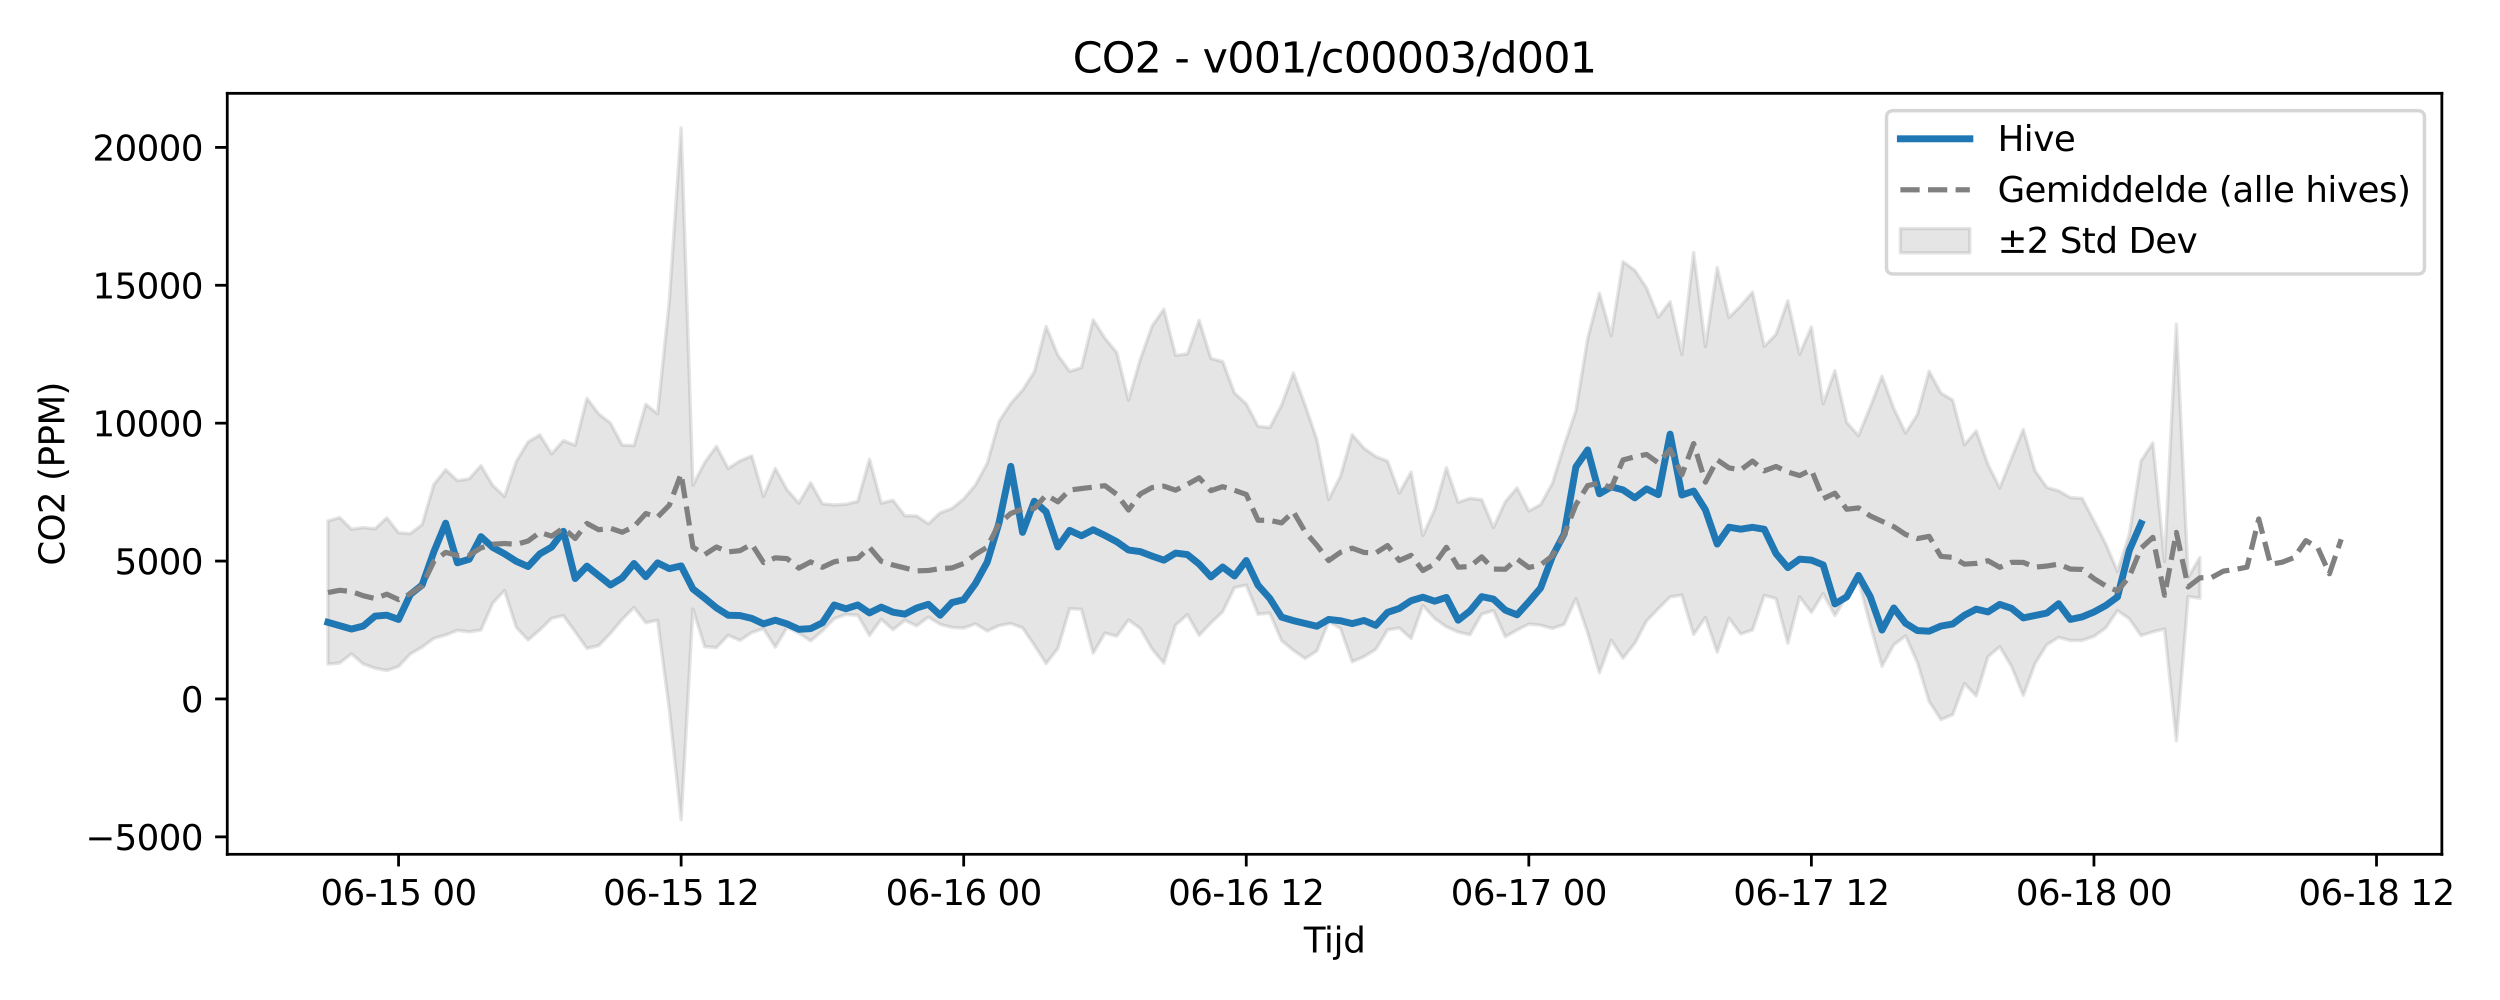 <?xml version="1.0" encoding="utf-8" standalone="no"?>
<!DOCTYPE svg PUBLIC "-//W3C//DTD SVG 1.1//EN"
  "http://www.w3.org/Graphics/SVG/1.1/DTD/svg11.dtd">
<svg xmlns:xlink="http://www.w3.org/1999/xlink" width="720pt" height="288pt" viewBox="0 0 720 288" xmlns="http://www.w3.org/2000/svg" version="1.1">
 <defs>
  <style type="text/css">*{stroke-linejoin: round; stroke-linecap: butt}</style>
 </defs>
 <g id="figure_1">
  <g id="patch_1">
   <path d="M 0 288 
L 720 288 
L 720 0 
L 0 0 
z
" style="fill: #ffffff"/>
  </g>
  <g id="axes_1">
   <g id="patch_2">
    <path d="M 65.45 246.04 
L 703.254 246.04 
L 703.254 26.88 
L 65.45 26.88 
z
" style="fill: #ffffff"/>
   </g>
   <g id="FillBetweenPolyCollection_1">
    <defs>
     <path id="me88cb8988f" d="M 94.441 -137.946 
L 94.441 -96.729 
L 97.832 -97.052 
L 101.223 -99.702 
L 104.613 -96.78 
L 108.004 -95.551 
L 111.395 -94.89 
L 114.786 -96.06 
L 118.176 -99.667 
L 121.567 -101.636 
L 124.958 -104.149 
L 128.349 -105.129 
L 131.74 -106.464 
L 135.13 -106.031 
L 138.521 -106.551 
L 141.912 -114.322 
L 145.303 -117.931 
L 148.693 -107.316 
L 152.084 -103.682 
L 155.475 -106.59 
L 158.866 -109.899 
L 162.257 -110.711 
L 165.647 -106.063 
L 169.038 -101.258 
L 172.429 -102.054 
L 175.82 -105.59 
L 179.21 -109.633 
L 182.601 -113.046 
L 185.992 -108.654 
L 189.383 -109.371 
L 192.773 -83.58 
L 196.164 -51.922 
L 199.555 -112.604 
L 202.946 -101.773 
L 206.337 -101.484 
L 209.727 -105.042 
L 213.118 -103.551 
L 216.509 -105.84 
L 219.9 -106.954 
L 223.29 -101.615 
L 226.681 -107.307 
L 230.072 -105.653 
L 233.463 -103.421 
L 236.853 -106.327 
L 240.244 -109.816 
L 243.635 -111.025 
L 247.026 -110.796 
L 250.417 -105.009 
L 253.807 -109.615 
L 257.198 -106.638 
L 260.589 -109.355 
L 263.98 -107.757 
L 267.37 -110.27 
L 270.761 -108.201 
L 274.152 -107.299 
L 277.543 -107.111 
L 280.934 -108.323 
L 284.324 -106.271 
L 287.715 -107.834 
L 291.106 -108.431 
L 294.497 -107.189 
L 297.887 -102.196 
L 301.278 -96.897 
L 304.669 -101.253 
L 308.06 -112.696 
L 311.45 -112.519 
L 314.841 -99.861 
L 318.232 -105.693 
L 321.623 -104.758 
L 325.014 -109.466 
L 328.404 -106.975 
L 331.795 -101.075 
L 335.186 -97.002 
L 338.577 -108.002 
L 341.967 -110.962 
L 345.358 -105.039 
L 348.749 -108.609 
L 352.14 -111.819 
L 355.531 -118.778 
L 358.921 -119.501 
L 362.312 -111.116 
L 365.703 -111.425 
L 369.094 -103.491 
L 372.484 -100.711 
L 375.875 -98.356 
L 379.266 -100.538 
L 382.657 -108.984 
L 386.047 -107.026 
L 389.438 -97.409 
L 392.829 -98.893 
L 396.22 -100.966 
L 399.611 -106.58 
L 403.001 -107.15 
L 406.392 -104.107 
L 409.783 -113.606 
L 413.174 -109.884 
L 416.564 -107.488 
L 419.955 -105.976 
L 423.346 -105.194 
L 426.737 -111.151 
L 430.127 -112.146 
L 433.518 -104.604 
L 436.909 -106.54 
L 440.3 -108.271 
L 443.691 -107.964 
L 447.081 -106.998 
L 450.472 -108.181 
L 453.863 -115.594 
L 457.254 -105.748 
L 460.644 -94.215 
L 464.035 -103.611 
L 467.426 -98.43 
L 470.817 -102.735 
L 474.208 -109.166 
L 477.598 -112.701 
L 480.989 -116.091 
L 484.38 -116.6 
L 487.771 -105.274 
L 491.161 -110.151 
L 494.552 -100.209 
L 497.943 -109.945 
L 501.334 -105.41 
L 504.724 -106.566 
L 508.115 -116.543 
L 511.506 -115.591 
L 514.897 -102.75 
L 518.288 -116.097 
L 521.678 -111.635 
L 525.069 -117.035 
L 528.46 -110.698 
L 531.851 -116.31 
L 535.241 -120.926 
L 538.632 -108.047 
L 542.023 -96.128 
L 545.414 -102.298 
L 548.804 -104.86 
L 552.195 -97.214 
L 555.586 -85.988 
L 558.977 -80.753 
L 562.368 -82.165 
L 565.758 -91.142 
L 569.149 -87.588 
L 572.54 -98.827 
L 575.931 -101.746 
L 579.321 -96.061 
L 582.712 -87.705 
L 586.103 -96.913 
L 589.494 -102.325 
L 592.885 -104.435 
L 596.275 -103.531 
L 599.666 -103.564 
L 603.057 -104.728 
L 606.448 -107.166 
L 609.838 -112.153 
L 613.229 -109.81 
L 616.62 -104.948 
L 620.011 -106.041 
L 623.401 -106.853 
L 626.792 -74.662 
L 630.183 -116.203 
L 633.574 -115.72 
L 633.574 -127.443 
L 633.574 -127.443 
L 630.183 -121.722 
L 626.792 -194.656 
L 623.401 -126.285 
L 620.011 -160.433 
L 616.62 -155.269 
L 613.229 -134.002 
L 609.838 -123.444 
L 606.448 -131.359 
L 603.057 -138.01 
L 599.666 -144.463 
L 596.275 -144.685 
L 592.885 -146.634 
L 589.494 -147.632 
L 586.103 -152.412 
L 582.712 -164.331 
L 579.321 -156.05 
L 575.931 -147.464 
L 572.54 -154.209 
L 569.149 -163.898 
L 565.758 -159.916 
L 562.368 -172.79 
L 558.977 -174.785 
L 555.586 -181.071 
L 552.195 -168.58 
L 548.804 -163.292 
L 545.414 -170.343 
L 542.023 -179.655 
L 538.632 -170.774 
L 535.241 -162.52 
L 531.851 -166.365 
L 528.46 -181.236 
L 525.069 -171.739 
L 521.678 -193.778 
L 518.288 -185.99 
L 514.897 -201.357 
L 511.506 -191.724 
L 508.115 -188.265 
L 504.724 -203.861 
L 501.334 -199.935 
L 497.943 -196.555 
L 494.552 -210.935 
L 491.161 -188.146 
L 487.771 -215.228 
L 484.38 -185.948 
L 480.989 -201.094 
L 477.598 -196.664 
L 474.208 -205.072 
L 470.817 -210.168 
L 467.426 -212.626 
L 464.035 -191.352 
L 460.644 -203.545 
L 457.254 -190.545 
L 453.863 -169.712 
L 450.472 -159.716 
L 447.081 -148.796 
L 443.691 -142.647 
L 440.3 -140.849 
L 436.909 -147.487 
L 433.518 -143.492 
L 430.127 -136.087 
L 426.737 -144.093 
L 423.346 -144.479 
L 419.955 -143.342 
L 416.564 -153.26 
L 413.174 -141.267 
L 409.783 -133.773 
L 406.392 -152.015 
L 403.001 -146.021 
L 399.611 -155.19 
L 396.22 -156.514 
L 392.829 -158.899 
L 389.438 -162.836 
L 386.047 -150.833 
L 382.657 -144.131 
L 379.266 -161.365 
L 375.875 -171.324 
L 372.484 -180.578 
L 369.094 -171.322 
L 365.703 -164.854 
L 362.312 -165.238 
L 358.921 -171.685 
L 355.531 -174.815 
L 352.14 -183.863 
L 348.749 -184.768 
L 345.358 -195.735 
L 341.967 -186.06 
L 338.577 -185.655 
L 335.186 -198.959 
L 331.795 -194.086 
L 328.404 -184.501 
L 325.014 -172.765 
L 321.623 -186.476 
L 318.232 -190.555 
L 314.841 -195.904 
L 311.45 -182.135 
L 308.06 -181.066 
L 304.669 -185.698 
L 301.278 -193.991 
L 297.887 -180.906 
L 294.497 -175.632 
L 291.106 -171.829 
L 287.715 -166.573 
L 284.324 -154.562 
L 280.934 -148.34 
L 277.543 -144.297 
L 274.152 -141.555 
L 270.761 -140.299 
L 267.37 -137.127 
L 263.98 -139.417 
L 260.589 -139.465 
L 257.198 -143.922 
L 253.807 -143.095 
L 250.417 -155.714 
L 247.026 -143.597 
L 243.635 -142.789 
L 240.244 -142.579 
L 236.853 -142.916 
L 233.463 -148.944 
L 230.072 -143.097 
L 226.681 -146.927 
L 223.29 -153.07 
L 219.9 -145.032 
L 216.509 -156.709 
L 213.118 -155.269 
L 209.727 -153.07 
L 206.337 -159.448 
L 202.946 -154.785 
L 199.555 -148.272 
L 196.164 -251.158 
L 192.773 -201.471 
L 189.383 -168.814 
L 185.992 -171.554 
L 182.601 -159.676 
L 179.21 -159.793 
L 175.82 -166.129 
L 172.429 -168.806 
L 169.038 -173.262 
L 165.647 -159.774 
L 162.257 -161.117 
L 158.866 -157.29 
L 155.475 -162.764 
L 152.084 -160.688 
L 148.693 -155.123 
L 145.303 -145.018 
L 141.912 -148.195 
L 138.521 -153.881 
L 135.13 -150.111 
L 131.74 -149.572 
L 128.349 -152.716 
L 124.958 -148.492 
L 121.567 -136.922 
L 118.176 -134.307 
L 114.786 -134.569 
L 111.395 -138.863 
L 108.004 -135.698 
L 104.613 -136.073 
L 101.223 -135.585 
L 97.832 -138.949 
L 94.441 -137.946 
z
" style="stroke: #808080; stroke-opacity: 0.2"/>
    </defs>
    <g clip-path="url(#p260b38c25a)">
     <use xlink:href="#me88cb8988f" x="0" y="288" style="fill: #808080; fill-opacity: 0.2; stroke: #808080; stroke-opacity: 0.2"/>
    </g>
   </g>
   <g id="matplotlib.axis_1">
    <g id="xtick_1">
     <g id="line2d_1">
      <defs>
       <path id="m853aa8df47" d="M 0 0 
L 0 3.5 
" style="stroke: #000000; stroke-width: 0.8"/>
      </defs>
      <g>
       <use xlink:href="#m853aa8df47" x="114.786" y="246.04" style="stroke: #000000; stroke-width: 0.8"/>
      </g>
     </g>
     <g id="text_1">
      <!-- 06-15 00 -->
      <g transform="translate(92.305 260.638) scale(0.1 -0.1)">
       <defs>
        <path id="DejaVuSans-30" d="M 2034 4250 
Q 1547 4250 1301 3770 
Q 1056 3291 1056 2328 
Q 1056 1369 1301 889 
Q 1547 409 2034 409 
Q 2525 409 2770 889 
Q 3016 1369 3016 2328 
Q 3016 3291 2770 3770 
Q 2525 4250 2034 4250 
z
M 2034 4750 
Q 2819 4750 3233 4129 
Q 3647 3509 3647 2328 
Q 3647 1150 3233 529 
Q 2819 -91 2034 -91 
Q 1250 -91 836 529 
Q 422 1150 422 2328 
Q 422 3509 836 4129 
Q 1250 4750 2034 4750 
z
" transform="scale(0.016)"/>
        <path id="DejaVuSans-36" d="M 2113 2584 
Q 1688 2584 1439 2293 
Q 1191 2003 1191 1497 
Q 1191 994 1439 701 
Q 1688 409 2113 409 
Q 2538 409 2786 701 
Q 3034 994 3034 1497 
Q 3034 2003 2786 2293 
Q 2538 2584 2113 2584 
z
M 3366 4563 
L 3366 3988 
Q 3128 4100 2886 4159 
Q 2644 4219 2406 4219 
Q 1781 4219 1451 3797 
Q 1122 3375 1075 2522 
Q 1259 2794 1537 2939 
Q 1816 3084 2150 3084 
Q 2853 3084 3261 2657 
Q 3669 2231 3669 1497 
Q 3669 778 3244 343 
Q 2819 -91 2113 -91 
Q 1303 -91 875 529 
Q 447 1150 447 2328 
Q 447 3434 972 4092 
Q 1497 4750 2381 4750 
Q 2619 4750 2861 4703 
Q 3103 4656 3366 4563 
z
" transform="scale(0.016)"/>
        <path id="DejaVuSans-2d" d="M 313 2009 
L 1997 2009 
L 1997 1497 
L 313 1497 
L 313 2009 
z
" transform="scale(0.016)"/>
        <path id="DejaVuSans-31" d="M 794 531 
L 1825 531 
L 1825 4091 
L 703 3866 
L 703 4441 
L 1819 4666 
L 2450 4666 
L 2450 531 
L 3481 531 
L 3481 0 
L 794 0 
L 794 531 
z
" transform="scale(0.016)"/>
        <path id="DejaVuSans-35" d="M 691 4666 
L 3169 4666 
L 3169 4134 
L 1269 4134 
L 1269 2991 
Q 1406 3038 1543 3061 
Q 1681 3084 1819 3084 
Q 2600 3084 3056 2656 
Q 3513 2228 3513 1497 
Q 3513 744 3044 326 
Q 2575 -91 1722 -91 
Q 1428 -91 1123 -41 
Q 819 9 494 109 
L 494 744 
Q 775 591 1075 516 
Q 1375 441 1709 441 
Q 2250 441 2565 725 
Q 2881 1009 2881 1497 
Q 2881 1984 2565 2268 
Q 2250 2553 1709 2553 
Q 1456 2553 1204 2497 
Q 953 2441 691 2322 
L 691 4666 
z
" transform="scale(0.016)"/>
        <path id="DejaVuSans-20" transform="scale(0.016)"/>
       </defs>
       <use xlink:href="#DejaVuSans-30"/>
       <use xlink:href="#DejaVuSans-36" transform="translate(63.623 0)"/>
       <use xlink:href="#DejaVuSans-2d" transform="translate(127.246 0)"/>
       <use xlink:href="#DejaVuSans-31" transform="translate(163.33 0)"/>
       <use xlink:href="#DejaVuSans-35" transform="translate(226.953 0)"/>
       <use xlink:href="#DejaVuSans-20" transform="translate(290.576 0)"/>
       <use xlink:href="#DejaVuSans-30" transform="translate(322.363 0)"/>
       <use xlink:href="#DejaVuSans-30" transform="translate(385.986 0)"/>
      </g>
     </g>
    </g>
    <g id="xtick_2">
     <g id="line2d_2">
      <g>
       <use xlink:href="#m853aa8df47" x="196.164" y="246.04" style="stroke: #000000; stroke-width: 0.8"/>
      </g>
     </g>
     <g id="text_2">
      <!-- 06-15 12 -->
      <g transform="translate(173.684 260.638) scale(0.1 -0.1)">
       <defs>
        <path id="DejaVuSans-32" d="M 1228 531 
L 3431 531 
L 3431 0 
L 469 0 
L 469 531 
Q 828 903 1448 1529 
Q 2069 2156 2228 2338 
Q 2531 2678 2651 2914 
Q 2772 3150 2772 3378 
Q 2772 3750 2511 3984 
Q 2250 4219 1831 4219 
Q 1534 4219 1204 4116 
Q 875 4013 500 3803 
L 500 4441 
Q 881 4594 1212 4672 
Q 1544 4750 1819 4750 
Q 2544 4750 2975 4387 
Q 3406 4025 3406 3419 
Q 3406 3131 3298 2873 
Q 3191 2616 2906 2266 
Q 2828 2175 2409 1742 
Q 1991 1309 1228 531 
z
" transform="scale(0.016)"/>
       </defs>
       <use xlink:href="#DejaVuSans-30"/>
       <use xlink:href="#DejaVuSans-36" transform="translate(63.623 0)"/>
       <use xlink:href="#DejaVuSans-2d" transform="translate(127.246 0)"/>
       <use xlink:href="#DejaVuSans-31" transform="translate(163.33 0)"/>
       <use xlink:href="#DejaVuSans-35" transform="translate(226.953 0)"/>
       <use xlink:href="#DejaVuSans-20" transform="translate(290.576 0)"/>
       <use xlink:href="#DejaVuSans-31" transform="translate(322.363 0)"/>
       <use xlink:href="#DejaVuSans-32" transform="translate(385.986 0)"/>
      </g>
     </g>
    </g>
    <g id="xtick_3">
     <g id="line2d_3">
      <g>
       <use xlink:href="#m853aa8df47" x="277.543" y="246.04" style="stroke: #000000; stroke-width: 0.8"/>
      </g>
     </g>
     <g id="text_3">
      <!-- 06-16 00 -->
      <g transform="translate(255.062 260.638) scale(0.1 -0.1)">
       <use xlink:href="#DejaVuSans-30"/>
       <use xlink:href="#DejaVuSans-36" transform="translate(63.623 0)"/>
       <use xlink:href="#DejaVuSans-2d" transform="translate(127.246 0)"/>
       <use xlink:href="#DejaVuSans-31" transform="translate(163.33 0)"/>
       <use xlink:href="#DejaVuSans-36" transform="translate(226.953 0)"/>
       <use xlink:href="#DejaVuSans-20" transform="translate(290.576 0)"/>
       <use xlink:href="#DejaVuSans-30" transform="translate(322.363 0)"/>
       <use xlink:href="#DejaVuSans-30" transform="translate(385.986 0)"/>
      </g>
     </g>
    </g>
    <g id="xtick_4">
     <g id="line2d_4">
      <g>
       <use xlink:href="#m853aa8df47" x="358.921" y="246.04" style="stroke: #000000; stroke-width: 0.8"/>
      </g>
     </g>
     <g id="text_4">
      <!-- 06-16 12 -->
      <g transform="translate(336.441 260.638) scale(0.1 -0.1)">
       <use xlink:href="#DejaVuSans-30"/>
       <use xlink:href="#DejaVuSans-36" transform="translate(63.623 0)"/>
       <use xlink:href="#DejaVuSans-2d" transform="translate(127.246 0)"/>
       <use xlink:href="#DejaVuSans-31" transform="translate(163.33 0)"/>
       <use xlink:href="#DejaVuSans-36" transform="translate(226.953 0)"/>
       <use xlink:href="#DejaVuSans-20" transform="translate(290.576 0)"/>
       <use xlink:href="#DejaVuSans-31" transform="translate(322.363 0)"/>
       <use xlink:href="#DejaVuSans-32" transform="translate(385.986 0)"/>
      </g>
     </g>
    </g>
    <g id="xtick_5">
     <g id="line2d_5">
      <g>
       <use xlink:href="#m853aa8df47" x="440.3" y="246.04" style="stroke: #000000; stroke-width: 0.8"/>
      </g>
     </g>
     <g id="text_5">
      <!-- 06-17 00 -->
      <g transform="translate(417.819 260.638) scale(0.1 -0.1)">
       <defs>
        <path id="DejaVuSans-37" d="M 525 4666 
L 3525 4666 
L 3525 4397 
L 1831 0 
L 1172 0 
L 2766 4134 
L 525 4134 
L 525 4666 
z
" transform="scale(0.016)"/>
       </defs>
       <use xlink:href="#DejaVuSans-30"/>
       <use xlink:href="#DejaVuSans-36" transform="translate(63.623 0)"/>
       <use xlink:href="#DejaVuSans-2d" transform="translate(127.246 0)"/>
       <use xlink:href="#DejaVuSans-31" transform="translate(163.33 0)"/>
       <use xlink:href="#DejaVuSans-37" transform="translate(226.953 0)"/>
       <use xlink:href="#DejaVuSans-20" transform="translate(290.576 0)"/>
       <use xlink:href="#DejaVuSans-30" transform="translate(322.363 0)"/>
       <use xlink:href="#DejaVuSans-30" transform="translate(385.986 0)"/>
      </g>
     </g>
    </g>
    <g id="xtick_6">
     <g id="line2d_6">
      <g>
       <use xlink:href="#m853aa8df47" x="521.678" y="246.04" style="stroke: #000000; stroke-width: 0.8"/>
      </g>
     </g>
     <g id="text_6">
      <!-- 06-17 12 -->
      <g transform="translate(499.198 260.638) scale(0.1 -0.1)">
       <use xlink:href="#DejaVuSans-30"/>
       <use xlink:href="#DejaVuSans-36" transform="translate(63.623 0)"/>
       <use xlink:href="#DejaVuSans-2d" transform="translate(127.246 0)"/>
       <use xlink:href="#DejaVuSans-31" transform="translate(163.33 0)"/>
       <use xlink:href="#DejaVuSans-37" transform="translate(226.953 0)"/>
       <use xlink:href="#DejaVuSans-20" transform="translate(290.576 0)"/>
       <use xlink:href="#DejaVuSans-31" transform="translate(322.363 0)"/>
       <use xlink:href="#DejaVuSans-32" transform="translate(385.986 0)"/>
      </g>
     </g>
    </g>
    <g id="xtick_7">
     <g id="line2d_7">
      <g>
       <use xlink:href="#m853aa8df47" x="603.057" y="246.04" style="stroke: #000000; stroke-width: 0.8"/>
      </g>
     </g>
     <g id="text_7">
      <!-- 06-18 00 -->
      <g transform="translate(580.576 260.638) scale(0.1 -0.1)">
       <defs>
        <path id="DejaVuSans-38" d="M 2034 2216 
Q 1584 2216 1326 1975 
Q 1069 1734 1069 1313 
Q 1069 891 1326 650 
Q 1584 409 2034 409 
Q 2484 409 2743 651 
Q 3003 894 3003 1313 
Q 3003 1734 2745 1975 
Q 2488 2216 2034 2216 
z
M 1403 2484 
Q 997 2584 770 2862 
Q 544 3141 544 3541 
Q 544 4100 942 4425 
Q 1341 4750 2034 4750 
Q 2731 4750 3128 4425 
Q 3525 4100 3525 3541 
Q 3525 3141 3298 2862 
Q 3072 2584 2669 2484 
Q 3125 2378 3379 2068 
Q 3634 1759 3634 1313 
Q 3634 634 3220 271 
Q 2806 -91 2034 -91 
Q 1263 -91 848 271 
Q 434 634 434 1313 
Q 434 1759 690 2068 
Q 947 2378 1403 2484 
z
M 1172 3481 
Q 1172 3119 1398 2916 
Q 1625 2713 2034 2713 
Q 2441 2713 2670 2916 
Q 2900 3119 2900 3481 
Q 2900 3844 2670 4047 
Q 2441 4250 2034 4250 
Q 1625 4250 1398 4047 
Q 1172 3844 1172 3481 
z
" transform="scale(0.016)"/>
       </defs>
       <use xlink:href="#DejaVuSans-30"/>
       <use xlink:href="#DejaVuSans-36" transform="translate(63.623 0)"/>
       <use xlink:href="#DejaVuSans-2d" transform="translate(127.246 0)"/>
       <use xlink:href="#DejaVuSans-31" transform="translate(163.33 0)"/>
       <use xlink:href="#DejaVuSans-38" transform="translate(226.953 0)"/>
       <use xlink:href="#DejaVuSans-20" transform="translate(290.576 0)"/>
       <use xlink:href="#DejaVuSans-30" transform="translate(322.363 0)"/>
       <use xlink:href="#DejaVuSans-30" transform="translate(385.986 0)"/>
      </g>
     </g>
    </g>
    <g id="xtick_8">
     <g id="line2d_8">
      <g>
       <use xlink:href="#m853aa8df47" x="684.435" y="246.04" style="stroke: #000000; stroke-width: 0.8"/>
      </g>
     </g>
     <g id="text_8">
      <!-- 06-18 12 -->
      <g transform="translate(661.955 260.638) scale(0.1 -0.1)">
       <use xlink:href="#DejaVuSans-30"/>
       <use xlink:href="#DejaVuSans-36" transform="translate(63.623 0)"/>
       <use xlink:href="#DejaVuSans-2d" transform="translate(127.246 0)"/>
       <use xlink:href="#DejaVuSans-31" transform="translate(163.33 0)"/>
       <use xlink:href="#DejaVuSans-38" transform="translate(226.953 0)"/>
       <use xlink:href="#DejaVuSans-20" transform="translate(290.576 0)"/>
       <use xlink:href="#DejaVuSans-31" transform="translate(322.363 0)"/>
       <use xlink:href="#DejaVuSans-32" transform="translate(385.986 0)"/>
      </g>
     </g>
    </g>
    <g id="text_9">
     <!-- Tijd -->
     <g transform="translate(375.502 274.317) scale(0.1 -0.1)">
      <defs>
       <path id="DejaVuSans-54" d="M -19 4666 
L 3928 4666 
L 3928 4134 
L 2272 4134 
L 2272 0 
L 1638 0 
L 1638 4134 
L -19 4134 
L -19 4666 
z
" transform="scale(0.016)"/>
       <path id="DejaVuSans-69" d="M 603 3500 
L 1178 3500 
L 1178 0 
L 603 0 
L 603 3500 
z
M 603 4863 
L 1178 4863 
L 1178 4134 
L 603 4134 
L 603 4863 
z
" transform="scale(0.016)"/>
       <path id="DejaVuSans-6a" d="M 603 3500 
L 1178 3500 
L 1178 -63 
Q 1178 -731 923 -1031 
Q 669 -1331 103 -1331 
L -116 -1331 
L -116 -844 
L 38 -844 
Q 366 -844 484 -692 
Q 603 -541 603 -63 
L 603 3500 
z
M 603 4863 
L 1178 4863 
L 1178 4134 
L 603 4134 
L 603 4863 
z
" transform="scale(0.016)"/>
       <path id="DejaVuSans-64" d="M 2906 2969 
L 2906 4863 
L 3481 4863 
L 3481 0 
L 2906 0 
L 2906 525 
Q 2725 213 2448 61 
Q 2172 -91 1784 -91 
Q 1150 -91 751 415 
Q 353 922 353 1747 
Q 353 2572 751 3078 
Q 1150 3584 1784 3584 
Q 2172 3584 2448 3432 
Q 2725 3281 2906 2969 
z
M 947 1747 
Q 947 1113 1208 752 
Q 1469 391 1925 391 
Q 2381 391 2643 752 
Q 2906 1113 2906 1747 
Q 2906 2381 2643 2742 
Q 2381 3103 1925 3103 
Q 1469 3103 1208 2742 
Q 947 2381 947 1747 
z
" transform="scale(0.016)"/>
      </defs>
      <use xlink:href="#DejaVuSans-54"/>
      <use xlink:href="#DejaVuSans-69" transform="translate(57.959 0)"/>
      <use xlink:href="#DejaVuSans-6a" transform="translate(85.742 0)"/>
      <use xlink:href="#DejaVuSans-64" transform="translate(113.525 0)"/>
     </g>
    </g>
   </g>
   <g id="matplotlib.axis_2">
    <g id="ytick_1">
     <g id="line2d_9">
      <defs>
       <path id="mc9556f8977" d="M 0 0 
L -3.5 0 
" style="stroke: #000000; stroke-width: 0.8"/>
      </defs>
      <g>
       <use xlink:href="#mc9556f8977" x="65.45" y="241.011" style="stroke: #000000; stroke-width: 0.8"/>
      </g>
     </g>
     <g id="text_10">
      <!-- −5000 -->
      <g transform="translate(24.62 244.81) scale(0.1 -0.1)">
       <defs>
        <path id="DejaVuSans-2212" d="M 678 2272 
L 4684 2272 
L 4684 1741 
L 678 1741 
L 678 2272 
z
" transform="scale(0.016)"/>
       </defs>
       <use xlink:href="#DejaVuSans-2212"/>
       <use xlink:href="#DejaVuSans-35" transform="translate(83.789 0)"/>
       <use xlink:href="#DejaVuSans-30" transform="translate(147.412 0)"/>
       <use xlink:href="#DejaVuSans-30" transform="translate(211.035 0)"/>
       <use xlink:href="#DejaVuSans-30" transform="translate(274.658 0)"/>
      </g>
     </g>
    </g>
    <g id="ytick_2">
     <g id="line2d_10">
      <g>
       <use xlink:href="#mc9556f8977" x="65.45" y="201.298" style="stroke: #000000; stroke-width: 0.8"/>
      </g>
     </g>
     <g id="text_11">
      <!-- 0 -->
      <g transform="translate(52.087 205.098) scale(0.1 -0.1)">
       <use xlink:href="#DejaVuSans-30"/>
      </g>
     </g>
    </g>
    <g id="ytick_3">
     <g id="line2d_11">
      <g>
       <use xlink:href="#mc9556f8977" x="65.45" y="161.586" style="stroke: #000000; stroke-width: 0.8"/>
      </g>
     </g>
     <g id="text_12">
      <!-- 5000 -->
      <g transform="translate(33 165.385) scale(0.1 -0.1)">
       <use xlink:href="#DejaVuSans-35"/>
       <use xlink:href="#DejaVuSans-30" transform="translate(63.623 0)"/>
       <use xlink:href="#DejaVuSans-30" transform="translate(127.246 0)"/>
       <use xlink:href="#DejaVuSans-30" transform="translate(190.869 0)"/>
      </g>
     </g>
    </g>
    <g id="ytick_4">
     <g id="line2d_12">
      <g>
       <use xlink:href="#mc9556f8977" x="65.45" y="121.874" style="stroke: #000000; stroke-width: 0.8"/>
      </g>
     </g>
     <g id="text_13">
      <!-- 10000 -->
      <g transform="translate(26.637 125.673) scale(0.1 -0.1)">
       <use xlink:href="#DejaVuSans-31"/>
       <use xlink:href="#DejaVuSans-30" transform="translate(63.623 0)"/>
       <use xlink:href="#DejaVuSans-30" transform="translate(127.246 0)"/>
       <use xlink:href="#DejaVuSans-30" transform="translate(190.869 0)"/>
       <use xlink:href="#DejaVuSans-30" transform="translate(254.492 0)"/>
      </g>
     </g>
    </g>
    <g id="ytick_5">
     <g id="line2d_13">
      <g>
       <use xlink:href="#mc9556f8977" x="65.45" y="82.162" style="stroke: #000000; stroke-width: 0.8"/>
      </g>
     </g>
     <g id="text_14">
      <!-- 15000 -->
      <g transform="translate(26.637 85.961) scale(0.1 -0.1)">
       <use xlink:href="#DejaVuSans-31"/>
       <use xlink:href="#DejaVuSans-35" transform="translate(63.623 0)"/>
       <use xlink:href="#DejaVuSans-30" transform="translate(127.246 0)"/>
       <use xlink:href="#DejaVuSans-30" transform="translate(190.869 0)"/>
       <use xlink:href="#DejaVuSans-30" transform="translate(254.492 0)"/>
      </g>
     </g>
    </g>
    <g id="ytick_6">
     <g id="line2d_14">
      <g>
       <use xlink:href="#mc9556f8977" x="65.45" y="42.449" style="stroke: #000000; stroke-width: 0.8"/>
      </g>
     </g>
     <g id="text_15">
      <!-- 20000 -->
      <g transform="translate(26.637 46.248) scale(0.1 -0.1)">
       <use xlink:href="#DejaVuSans-32"/>
       <use xlink:href="#DejaVuSans-30" transform="translate(63.623 0)"/>
       <use xlink:href="#DejaVuSans-30" transform="translate(127.246 0)"/>
       <use xlink:href="#DejaVuSans-30" transform="translate(190.869 0)"/>
       <use xlink:href="#DejaVuSans-30" transform="translate(254.492 0)"/>
      </g>
     </g>
    </g>
    <g id="text_16">
     <!-- CO2 (PPM) -->
     <g transform="translate(18.541 162.903) rotate(-90) scale(0.1 -0.1)">
      <defs>
       <path id="DejaVuSans-43" d="M 4122 4306 
L 4122 3641 
Q 3803 3938 3442 4084 
Q 3081 4231 2675 4231 
Q 1875 4231 1450 3742 
Q 1025 3253 1025 2328 
Q 1025 1406 1450 917 
Q 1875 428 2675 428 
Q 3081 428 3442 575 
Q 3803 722 4122 1019 
L 4122 359 
Q 3791 134 3420 21 
Q 3050 -91 2638 -91 
Q 1578 -91 968 557 
Q 359 1206 359 2328 
Q 359 3453 968 4101 
Q 1578 4750 2638 4750 
Q 3056 4750 3426 4639 
Q 3797 4528 4122 4306 
z
" transform="scale(0.016)"/>
       <path id="DejaVuSans-4f" d="M 2522 4238 
Q 1834 4238 1429 3725 
Q 1025 3213 1025 2328 
Q 1025 1447 1429 934 
Q 1834 422 2522 422 
Q 3209 422 3611 934 
Q 4013 1447 4013 2328 
Q 4013 3213 3611 3725 
Q 3209 4238 2522 4238 
z
M 2522 4750 
Q 3503 4750 4090 4092 
Q 4678 3434 4678 2328 
Q 4678 1225 4090 567 
Q 3503 -91 2522 -91 
Q 1538 -91 948 565 
Q 359 1222 359 2328 
Q 359 3434 948 4092 
Q 1538 4750 2522 4750 
z
" transform="scale(0.016)"/>
       <path id="DejaVuSans-28" d="M 1984 4856 
Q 1566 4138 1362 3434 
Q 1159 2731 1159 2009 
Q 1159 1288 1364 580 
Q 1569 -128 1984 -844 
L 1484 -844 
Q 1016 -109 783 600 
Q 550 1309 550 2009 
Q 550 2706 781 3412 
Q 1013 4119 1484 4856 
L 1984 4856 
z
" transform="scale(0.016)"/>
       <path id="DejaVuSans-50" d="M 1259 4147 
L 1259 2394 
L 2053 2394 
Q 2494 2394 2734 2622 
Q 2975 2850 2975 3272 
Q 2975 3691 2734 3919 
Q 2494 4147 2053 4147 
L 1259 4147 
z
M 628 4666 
L 2053 4666 
Q 2838 4666 3239 4311 
Q 3641 3956 3641 3272 
Q 3641 2581 3239 2228 
Q 2838 1875 2053 1875 
L 1259 1875 
L 1259 0 
L 628 0 
L 628 4666 
z
" transform="scale(0.016)"/>
       <path id="DejaVuSans-4d" d="M 628 4666 
L 1569 4666 
L 2759 1491 
L 3956 4666 
L 4897 4666 
L 4897 0 
L 4281 0 
L 4281 4097 
L 3078 897 
L 2444 897 
L 1241 4097 
L 1241 0 
L 628 0 
L 628 4666 
z
" transform="scale(0.016)"/>
       <path id="DejaVuSans-29" d="M 513 4856 
L 1013 4856 
Q 1481 4119 1714 3412 
Q 1947 2706 1947 2009 
Q 1947 1309 1714 600 
Q 1481 -109 1013 -844 
L 513 -844 
Q 928 -128 1133 580 
Q 1338 1288 1338 2009 
Q 1338 2731 1133 3434 
Q 928 4138 513 4856 
z
" transform="scale(0.016)"/>
      </defs>
      <use xlink:href="#DejaVuSans-43"/>
      <use xlink:href="#DejaVuSans-4f" transform="translate(69.824 0)"/>
      <use xlink:href="#DejaVuSans-32" transform="translate(148.535 0)"/>
      <use xlink:href="#DejaVuSans-20" transform="translate(212.158 0)"/>
      <use xlink:href="#DejaVuSans-28" transform="translate(243.945 0)"/>
      <use xlink:href="#DejaVuSans-50" transform="translate(282.959 0)"/>
      <use xlink:href="#DejaVuSans-50" transform="translate(343.262 0)"/>
      <use xlink:href="#DejaVuSans-4d" transform="translate(403.564 0)"/>
      <use xlink:href="#DejaVuSans-29" transform="translate(489.844 0)"/>
     </g>
    </g>
   </g>
   <g id="line2d_15">
    <path d="M 94.441 179.226 
L 101.223 181.167 
L 104.613 180.309 
L 108.004 177.442 
L 111.395 177.169 
L 114.786 178.403 
L 118.176 171.197 
L 121.567 168.491 
L 124.958 158.886 
L 128.349 150.684 
L 131.74 162.087 
L 135.13 161.062 
L 138.521 154.565 
L 141.912 157.655 
L 145.303 159.503 
L 148.693 161.663 
L 152.084 163.164 
L 155.475 159.508 
L 158.866 157.567 
L 162.257 153.027 
L 165.647 166.616 
L 169.038 163.053 
L 175.82 168.483 
L 179.21 166.42 
L 182.601 162.29 
L 185.992 166.082 
L 189.383 162.113 
L 192.773 163.77 
L 196.164 162.981 
L 199.555 169.616 
L 202.946 172.263 
L 206.337 175.059 
L 209.727 177.198 
L 213.118 177.273 
L 216.509 178.093 
L 219.9 179.663 
L 223.29 178.62 
L 226.681 179.692 
L 230.072 181.241 
L 233.463 181.043 
L 236.853 179.367 
L 240.244 174.231 
L 243.635 175.327 
L 247.026 174.225 
L 250.417 176.515 
L 253.807 174.853 
L 257.198 176.309 
L 260.589 176.865 
L 263.98 175.11 
L 267.37 174.037 
L 270.761 177.175 
L 274.152 173.534 
L 277.543 172.714 
L 280.934 168.054 
L 284.324 161.883 
L 287.715 150.591 
L 291.106 134.317 
L 294.497 153.321 
L 297.887 144.362 
L 301.278 147.419 
L 304.669 157.517 
L 308.06 152.749 
L 311.45 154.311 
L 314.841 152.571 
L 318.232 154.216 
L 321.623 156.026 
L 325.014 158.407 
L 328.404 158.862 
L 331.795 160.162 
L 335.186 161.324 
L 338.577 159.291 
L 341.967 159.72 
L 345.358 162.457 
L 348.749 166.132 
L 352.14 163.304 
L 355.531 165.878 
L 358.921 161.435 
L 362.312 168.538 
L 365.703 172.343 
L 369.094 177.725 
L 372.484 178.747 
L 379.266 180.362 
L 382.657 178.398 
L 386.047 178.78 
L 389.438 179.594 
L 392.829 178.7 
L 396.22 180.103 
L 399.611 176.362 
L 403.001 175.237 
L 406.392 173.002 
L 409.783 171.996 
L 413.174 173.14 
L 416.564 172.062 
L 419.955 178.615 
L 423.346 175.962 
L 426.737 171.832 
L 430.127 172.541 
L 433.518 175.724 
L 436.909 177.071 
L 440.3 173.315 
L 443.691 169.349 
L 447.081 160.247 
L 450.472 153.792 
L 453.863 134.46 
L 457.254 129.589 
L 460.644 142.209 
L 464.035 140.197 
L 467.426 141.092 
L 470.817 143.377 
L 474.208 140.806 
L 477.598 142.461 
L 480.989 125.04 
L 484.38 142.561 
L 487.771 141.426 
L 491.161 146.821 
L 494.552 156.691 
L 497.943 151.841 
L 501.334 152.399 
L 504.724 151.867 
L 508.115 152.429 
L 511.506 159.468 
L 514.897 163.466 
L 518.288 161.038 
L 521.678 161.313 
L 525.069 162.693 
L 528.46 173.918 
L 531.851 171.893 
L 535.241 165.727 
L 538.632 171.84 
L 542.023 181.45 
L 545.414 175.099 
L 548.804 179.504 
L 552.195 181.601 
L 555.586 181.784 
L 558.977 180.314 
L 562.368 179.716 
L 565.758 177.198 
L 569.149 175.435 
L 572.54 176.227 
L 575.931 174.066 
L 579.321 175.194 
L 582.712 177.956 
L 589.494 176.563 
L 592.885 173.873 
L 596.275 178.395 
L 599.666 177.664 
L 603.057 176.253 
L 606.448 174.403 
L 609.838 171.917 
L 613.229 158.534 
L 616.62 150.757 
L 616.62 150.757 
" clip-path="url(#p260b38c25a)" style="fill: none; stroke: #1f77b4; stroke-width: 2; stroke-linecap: square"/>
   </g>
   <g id="line2d_16">
    <path d="M 94.441 170.663 
L 97.832 170 
L 101.223 170.357 
L 104.613 171.574 
L 108.004 172.375 
L 111.395 171.124 
L 114.786 172.686 
L 118.176 171.013 
L 121.567 168.721 
L 124.958 161.679 
L 128.349 159.077 
L 131.74 159.982 
L 135.13 159.929 
L 138.521 157.784 
L 141.912 156.741 
L 145.303 156.526 
L 148.693 156.78 
L 152.084 155.815 
L 155.475 153.323 
L 158.866 154.405 
L 162.257 152.086 
L 165.647 155.081 
L 169.038 150.74 
L 172.429 152.57 
L 175.82 152.141 
L 179.21 153.287 
L 182.601 151.639 
L 185.992 147.896 
L 189.383 148.908 
L 192.773 145.475 
L 196.164 136.46 
L 199.555 157.562 
L 202.946 159.721 
L 206.337 157.534 
L 209.727 158.944 
L 213.118 158.59 
L 216.509 156.725 
L 219.9 162.007 
L 223.29 160.658 
L 226.681 160.883 
L 230.072 163.625 
L 233.463 161.817 
L 236.853 163.378 
L 240.244 161.802 
L 243.635 161.093 
L 247.026 160.803 
L 250.417 157.638 
L 253.807 161.645 
L 257.198 162.72 
L 263.98 164.413 
L 267.37 164.302 
L 270.761 163.75 
L 274.152 163.573 
L 277.543 162.296 
L 280.934 159.669 
L 284.324 157.584 
L 287.715 150.797 
L 291.106 147.87 
L 294.497 146.589 
L 297.887 146.449 
L 301.278 142.556 
L 304.669 144.525 
L 308.06 141.119 
L 318.232 139.876 
L 321.623 142.383 
L 325.014 146.885 
L 328.404 142.262 
L 331.795 140.42 
L 335.186 140.019 
L 338.577 141.171 
L 341.967 139.489 
L 345.358 137.613 
L 348.749 141.312 
L 352.14 140.159 
L 355.531 141.203 
L 358.921 142.407 
L 362.312 149.823 
L 365.703 149.861 
L 369.094 150.594 
L 372.484 147.356 
L 375.875 153.16 
L 379.266 157.048 
L 382.657 161.443 
L 386.047 159.07 
L 389.438 157.878 
L 392.829 159.104 
L 396.22 159.26 
L 399.611 157.115 
L 403.001 161.415 
L 406.392 159.939 
L 409.783 164.31 
L 413.174 162.424 
L 416.564 157.626 
L 419.955 163.341 
L 423.346 163.163 
L 426.737 160.378 
L 430.127 163.884 
L 433.518 163.952 
L 436.909 160.986 
L 440.3 163.44 
L 443.691 162.695 
L 447.081 160.103 
L 450.472 154.051 
L 453.863 145.347 
L 457.254 139.853 
L 460.644 139.12 
L 464.035 140.518 
L 467.426 132.472 
L 470.817 131.549 
L 474.208 130.881 
L 477.598 133.318 
L 480.989 129.408 
L 484.38 136.726 
L 487.771 127.749 
L 491.161 138.852 
L 494.552 132.428 
L 497.943 134.75 
L 501.334 135.328 
L 504.724 132.787 
L 508.115 135.596 
L 511.506 134.342 
L 514.897 135.946 
L 518.288 136.956 
L 521.678 135.293 
L 525.069 143.613 
L 528.46 142.033 
L 531.851 146.662 
L 535.241 146.277 
L 538.632 148.589 
L 545.414 151.68 
L 548.804 153.924 
L 552.195 155.103 
L 555.586 154.47 
L 558.977 160.231 
L 562.368 160.522 
L 565.758 162.471 
L 569.149 162.257 
L 572.54 161.482 
L 575.931 163.395 
L 579.321 161.944 
L 582.712 161.982 
L 586.103 163.337 
L 589.494 163.022 
L 592.885 162.466 
L 596.275 163.892 
L 599.666 163.987 
L 603.057 166.631 
L 606.448 168.737 
L 609.838 170.202 
L 613.229 166.094 
L 616.62 157.891 
L 620.011 154.763 
L 623.401 171.431 
L 626.792 153.341 
L 630.183 169.038 
L 633.574 166.418 
L 636.965 166.32 
L 640.355 164.481 
L 643.746 164.009 
L 647.137 163.334 
L 650.528 149.463 
L 653.918 162.526 
L 657.309 161.907 
L 660.7 160.577 
L 664.091 155.706 
L 667.481 157.644 
L 670.872 165.232 
L 674.263 155.312 
L 674.263 155.312 
" clip-path="url(#p260b38c25a)" style="fill: none; stroke-dasharray: 5.55,2.4; stroke-dashoffset: 0; stroke: #808080; stroke-width: 1.5"/>
   </g>
   <g id="patch_3">
    <path d="M 65.45 246.04 
L 65.45 26.88 
" style="fill: none; stroke: #000000; stroke-width: 0.8; stroke-linejoin: miter; stroke-linecap: square"/>
   </g>
   <g id="patch_4">
    <path d="M 703.254 246.04 
L 703.254 26.88 
" style="fill: none; stroke: #000000; stroke-width: 0.8; stroke-linejoin: miter; stroke-linecap: square"/>
   </g>
   <g id="patch_5">
    <path d="M 65.45 246.04 
L 703.254 246.04 
" style="fill: none; stroke: #000000; stroke-width: 0.8; stroke-linejoin: miter; stroke-linecap: square"/>
   </g>
   <g id="patch_6">
    <path d="M 65.45 26.88 
L 703.254 26.88 
" style="fill: none; stroke: #000000; stroke-width: 0.8; stroke-linejoin: miter; stroke-linecap: square"/>
   </g>
   <g id="text_17">
    <!-- CO2 - v001/c00003/d001 -->
    <g transform="translate(308.949 20.88) scale(0.12 -0.12)">
     <defs>
      <path id="DejaVuSans-76" d="M 191 3500 
L 800 3500 
L 1894 563 
L 2988 3500 
L 3597 3500 
L 2284 0 
L 1503 0 
L 191 3500 
z
" transform="scale(0.016)"/>
      <path id="DejaVuSans-2f" d="M 1625 4666 
L 2156 4666 
L 531 -594 
L 0 -594 
L 1625 4666 
z
" transform="scale(0.016)"/>
      <path id="DejaVuSans-63" d="M 3122 3366 
L 3122 2828 
Q 2878 2963 2633 3030 
Q 2388 3097 2138 3097 
Q 1578 3097 1268 2742 
Q 959 2388 959 1747 
Q 959 1106 1268 751 
Q 1578 397 2138 397 
Q 2388 397 2633 464 
Q 2878 531 3122 666 
L 3122 134 
Q 2881 22 2623 -34 
Q 2366 -91 2075 -91 
Q 1284 -91 818 406 
Q 353 903 353 1747 
Q 353 2603 823 3093 
Q 1294 3584 2113 3584 
Q 2378 3584 2631 3529 
Q 2884 3475 3122 3366 
z
" transform="scale(0.016)"/>
      <path id="DejaVuSans-33" d="M 2597 2516 
Q 3050 2419 3304 2112 
Q 3559 1806 3559 1356 
Q 3559 666 3084 287 
Q 2609 -91 1734 -91 
Q 1441 -91 1130 -33 
Q 819 25 488 141 
L 488 750 
Q 750 597 1062 519 
Q 1375 441 1716 441 
Q 2309 441 2620 675 
Q 2931 909 2931 1356 
Q 2931 1769 2642 2001 
Q 2353 2234 1838 2234 
L 1294 2234 
L 1294 2753 
L 1863 2753 
Q 2328 2753 2575 2939 
Q 2822 3125 2822 3475 
Q 2822 3834 2567 4026 
Q 2313 4219 1838 4219 
Q 1578 4219 1281 4162 
Q 984 4106 628 3988 
L 628 4550 
Q 988 4650 1302 4700 
Q 1616 4750 1894 4750 
Q 2613 4750 3031 4423 
Q 3450 4097 3450 3541 
Q 3450 3153 3228 2886 
Q 3006 2619 2597 2516 
z
" transform="scale(0.016)"/>
     </defs>
     <use xlink:href="#DejaVuSans-43"/>
     <use xlink:href="#DejaVuSans-4f" transform="translate(69.824 0)"/>
     <use xlink:href="#DejaVuSans-32" transform="translate(148.535 0)"/>
     <use xlink:href="#DejaVuSans-20" transform="translate(212.158 0)"/>
     <use xlink:href="#DejaVuSans-2d" transform="translate(243.945 0)"/>
     <use xlink:href="#DejaVuSans-20" transform="translate(280.029 0)"/>
     <use xlink:href="#DejaVuSans-76" transform="translate(311.816 0)"/>
     <use xlink:href="#DejaVuSans-30" transform="translate(370.996 0)"/>
     <use xlink:href="#DejaVuSans-30" transform="translate(434.619 0)"/>
     <use xlink:href="#DejaVuSans-31" transform="translate(498.242 0)"/>
     <use xlink:href="#DejaVuSans-2f" transform="translate(561.865 0)"/>
     <use xlink:href="#DejaVuSans-63" transform="translate(595.557 0)"/>
     <use xlink:href="#DejaVuSans-30" transform="translate(650.537 0)"/>
     <use xlink:href="#DejaVuSans-30" transform="translate(714.16 0)"/>
     <use xlink:href="#DejaVuSans-30" transform="translate(777.783 0)"/>
     <use xlink:href="#DejaVuSans-30" transform="translate(841.406 0)"/>
     <use xlink:href="#DejaVuSans-33" transform="translate(905.029 0)"/>
     <use xlink:href="#DejaVuSans-2f" transform="translate(968.652 0)"/>
     <use xlink:href="#DejaVuSans-64" transform="translate(1002.344 0)"/>
     <use xlink:href="#DejaVuSans-30" transform="translate(1065.82 0)"/>
     <use xlink:href="#DejaVuSans-30" transform="translate(1129.443 0)"/>
     <use xlink:href="#DejaVuSans-31" transform="translate(1193.066 0)"/>
    </g>
   </g>
   <g id="legend_1">
    <g id="patch_7">
     <path d="M 545.31 78.914 
L 696.254 78.914 
Q 698.254 78.914 698.254 76.914 
L 698.254 33.88 
Q 698.254 31.88 696.254 31.88 
L 545.31 31.88 
Q 543.31 31.88 543.31 33.88 
L 543.31 76.914 
Q 543.31 78.914 545.31 78.914 
z
" style="fill: #ffffff; opacity: 0.8; stroke: #cccccc; stroke-linejoin: miter"/>
    </g>
    <g id="line2d_17">
     <path d="M 547.31 39.978 
L 557.31 39.978 
L 567.31 39.978 
" style="fill: none; stroke: #1f77b4; stroke-width: 2; stroke-linecap: square"/>
    </g>
    <g id="text_18">
     <!-- Hive -->
     <g transform="translate(575.31 43.478) scale(0.1 -0.1)">
      <defs>
       <path id="DejaVuSans-48" d="M 628 4666 
L 1259 4666 
L 1259 2753 
L 3553 2753 
L 3553 4666 
L 4184 4666 
L 4184 0 
L 3553 0 
L 3553 2222 
L 1259 2222 
L 1259 0 
L 628 0 
L 628 4666 
z
" transform="scale(0.016)"/>
       <path id="DejaVuSans-65" d="M 3597 1894 
L 3597 1613 
L 953 1613 
Q 991 1019 1311 708 
Q 1631 397 2203 397 
Q 2534 397 2845 478 
Q 3156 559 3463 722 
L 3463 178 
Q 3153 47 2828 -22 
Q 2503 -91 2169 -91 
Q 1331 -91 842 396 
Q 353 884 353 1716 
Q 353 2575 817 3079 
Q 1281 3584 2069 3584 
Q 2775 3584 3186 3129 
Q 3597 2675 3597 1894 
z
M 3022 2063 
Q 3016 2534 2758 2815 
Q 2500 3097 2075 3097 
Q 1594 3097 1305 2825 
Q 1016 2553 972 2059 
L 3022 2063 
z
" transform="scale(0.016)"/>
      </defs>
      <use xlink:href="#DejaVuSans-48"/>
      <use xlink:href="#DejaVuSans-69" transform="translate(75.195 0)"/>
      <use xlink:href="#DejaVuSans-76" transform="translate(102.979 0)"/>
      <use xlink:href="#DejaVuSans-65" transform="translate(162.158 0)"/>
     </g>
    </g>
    <g id="line2d_18">
     <path d="M 547.31 54.657 
L 557.31 54.657 
L 567.31 54.657 
" style="fill: none; stroke-dasharray: 5.55,2.4; stroke-dashoffset: 0; stroke: #808080; stroke-width: 1.5"/>
    </g>
    <g id="text_19">
     <!-- Gemiddelde (alle hives) -->
     <g transform="translate(575.31 58.157) scale(0.1 -0.1)">
      <defs>
       <path id="DejaVuSans-47" d="M 3809 666 
L 3809 1919 
L 2778 1919 
L 2778 2438 
L 4434 2438 
L 4434 434 
Q 4069 175 3628 42 
Q 3188 -91 2688 -91 
Q 1594 -91 976 548 
Q 359 1188 359 2328 
Q 359 3472 976 4111 
Q 1594 4750 2688 4750 
Q 3144 4750 3555 4637 
Q 3966 4525 4313 4306 
L 4313 3634 
Q 3963 3931 3569 4081 
Q 3175 4231 2741 4231 
Q 1884 4231 1454 3753 
Q 1025 3275 1025 2328 
Q 1025 1384 1454 906 
Q 1884 428 2741 428 
Q 3075 428 3337 486 
Q 3600 544 3809 666 
z
" transform="scale(0.016)"/>
       <path id="DejaVuSans-6d" d="M 3328 2828 
Q 3544 3216 3844 3400 
Q 4144 3584 4550 3584 
Q 5097 3584 5394 3201 
Q 5691 2819 5691 2113 
L 5691 0 
L 5113 0 
L 5113 2094 
Q 5113 2597 4934 2840 
Q 4756 3084 4391 3084 
Q 3944 3084 3684 2787 
Q 3425 2491 3425 1978 
L 3425 0 
L 2847 0 
L 2847 2094 
Q 2847 2600 2669 2842 
Q 2491 3084 2119 3084 
Q 1678 3084 1418 2786 
Q 1159 2488 1159 1978 
L 1159 0 
L 581 0 
L 581 3500 
L 1159 3500 
L 1159 2956 
Q 1356 3278 1631 3431 
Q 1906 3584 2284 3584 
Q 2666 3584 2933 3390 
Q 3200 3197 3328 2828 
z
" transform="scale(0.016)"/>
       <path id="DejaVuSans-6c" d="M 603 4863 
L 1178 4863 
L 1178 0 
L 603 0 
L 603 4863 
z
" transform="scale(0.016)"/>
       <path id="DejaVuSans-61" d="M 2194 1759 
Q 1497 1759 1228 1600 
Q 959 1441 959 1056 
Q 959 750 1161 570 
Q 1363 391 1709 391 
Q 2188 391 2477 730 
Q 2766 1069 2766 1631 
L 2766 1759 
L 2194 1759 
z
M 3341 1997 
L 3341 0 
L 2766 0 
L 2766 531 
Q 2569 213 2275 61 
Q 1981 -91 1556 -91 
Q 1019 -91 701 211 
Q 384 513 384 1019 
Q 384 1609 779 1909 
Q 1175 2209 1959 2209 
L 2766 2209 
L 2766 2266 
Q 2766 2663 2505 2880 
Q 2244 3097 1772 3097 
Q 1472 3097 1187 3025 
Q 903 2953 641 2809 
L 641 3341 
Q 956 3463 1253 3523 
Q 1550 3584 1831 3584 
Q 2591 3584 2966 3190 
Q 3341 2797 3341 1997 
z
" transform="scale(0.016)"/>
       <path id="DejaVuSans-68" d="M 3513 2113 
L 3513 0 
L 2938 0 
L 2938 2094 
Q 2938 2591 2744 2837 
Q 2550 3084 2163 3084 
Q 1697 3084 1428 2787 
Q 1159 2491 1159 1978 
L 1159 0 
L 581 0 
L 581 4863 
L 1159 4863 
L 1159 2956 
Q 1366 3272 1645 3428 
Q 1925 3584 2291 3584 
Q 2894 3584 3203 3211 
Q 3513 2838 3513 2113 
z
" transform="scale(0.016)"/>
       <path id="DejaVuSans-73" d="M 2834 3397 
L 2834 2853 
Q 2591 2978 2328 3040 
Q 2066 3103 1784 3103 
Q 1356 3103 1142 2972 
Q 928 2841 928 2578 
Q 928 2378 1081 2264 
Q 1234 2150 1697 2047 
L 1894 2003 
Q 2506 1872 2764 1633 
Q 3022 1394 3022 966 
Q 3022 478 2636 193 
Q 2250 -91 1575 -91 
Q 1294 -91 989 -36 
Q 684 19 347 128 
L 347 722 
Q 666 556 975 473 
Q 1284 391 1588 391 
Q 1994 391 2212 530 
Q 2431 669 2431 922 
Q 2431 1156 2273 1281 
Q 2116 1406 1581 1522 
L 1381 1569 
Q 847 1681 609 1914 
Q 372 2147 372 2553 
Q 372 3047 722 3315 
Q 1072 3584 1716 3584 
Q 2034 3584 2315 3537 
Q 2597 3491 2834 3397 
z
" transform="scale(0.016)"/>
      </defs>
      <use xlink:href="#DejaVuSans-47"/>
      <use xlink:href="#DejaVuSans-65" transform="translate(77.49 0)"/>
      <use xlink:href="#DejaVuSans-6d" transform="translate(139.014 0)"/>
      <use xlink:href="#DejaVuSans-69" transform="translate(236.426 0)"/>
      <use xlink:href="#DejaVuSans-64" transform="translate(264.209 0)"/>
      <use xlink:href="#DejaVuSans-64" transform="translate(327.686 0)"/>
      <use xlink:href="#DejaVuSans-65" transform="translate(391.162 0)"/>
      <use xlink:href="#DejaVuSans-6c" transform="translate(452.686 0)"/>
      <use xlink:href="#DejaVuSans-64" transform="translate(480.469 0)"/>
      <use xlink:href="#DejaVuSans-65" transform="translate(543.945 0)"/>
      <use xlink:href="#DejaVuSans-20" transform="translate(605.469 0)"/>
      <use xlink:href="#DejaVuSans-28" transform="translate(637.256 0)"/>
      <use xlink:href="#DejaVuSans-61" transform="translate(676.27 0)"/>
      <use xlink:href="#DejaVuSans-6c" transform="translate(737.549 0)"/>
      <use xlink:href="#DejaVuSans-6c" transform="translate(765.332 0)"/>
      <use xlink:href="#DejaVuSans-65" transform="translate(793.115 0)"/>
      <use xlink:href="#DejaVuSans-20" transform="translate(854.639 0)"/>
      <use xlink:href="#DejaVuSans-68" transform="translate(886.426 0)"/>
      <use xlink:href="#DejaVuSans-69" transform="translate(949.805 0)"/>
      <use xlink:href="#DejaVuSans-76" transform="translate(977.588 0)"/>
      <use xlink:href="#DejaVuSans-65" transform="translate(1036.768 0)"/>
      <use xlink:href="#DejaVuSans-73" transform="translate(1098.291 0)"/>
      <use xlink:href="#DejaVuSans-29" transform="translate(1150.391 0)"/>
     </g>
    </g>
    <g id="patch_8">
     <path d="M 547.31 72.835 
L 567.31 72.835 
L 567.31 65.835 
L 547.31 65.835 
z
" style="fill: #808080; fill-opacity: 0.2; stroke: #808080; stroke-opacity: 0.2; stroke-linejoin: miter"/>
    </g>
    <g id="text_20">
     <!-- ±2 Std Dev -->
     <g transform="translate(575.31 72.835) scale(0.1 -0.1)">
      <defs>
       <path id="DejaVuSans-b1" d="M 2944 4013 
L 2944 2803 
L 4684 2803 
L 4684 2272 
L 2944 2272 
L 2944 1063 
L 2419 1063 
L 2419 2272 
L 678 2272 
L 678 2803 
L 2419 2803 
L 2419 4013 
L 2944 4013 
z
M 678 531 
L 4684 531 
L 4684 0 
L 678 0 
L 678 531 
z
" transform="scale(0.016)"/>
       <path id="DejaVuSans-53" d="M 3425 4513 
L 3425 3897 
Q 3066 4069 2747 4153 
Q 2428 4238 2131 4238 
Q 1616 4238 1336 4038 
Q 1056 3838 1056 3469 
Q 1056 3159 1242 3001 
Q 1428 2844 1947 2747 
L 2328 2669 
Q 3034 2534 3370 2195 
Q 3706 1856 3706 1288 
Q 3706 609 3251 259 
Q 2797 -91 1919 -91 
Q 1588 -91 1214 -16 
Q 841 59 441 206 
L 441 856 
Q 825 641 1194 531 
Q 1563 422 1919 422 
Q 2459 422 2753 634 
Q 3047 847 3047 1241 
Q 3047 1584 2836 1778 
Q 2625 1972 2144 2069 
L 1759 2144 
Q 1053 2284 737 2584 
Q 422 2884 422 3419 
Q 422 4038 858 4394 
Q 1294 4750 2059 4750 
Q 2388 4750 2728 4690 
Q 3069 4631 3425 4513 
z
" transform="scale(0.016)"/>
       <path id="DejaVuSans-74" d="M 1172 4494 
L 1172 3500 
L 2356 3500 
L 2356 3053 
L 1172 3053 
L 1172 1153 
Q 1172 725 1289 603 
Q 1406 481 1766 481 
L 2356 481 
L 2356 0 
L 1766 0 
Q 1100 0 847 248 
Q 594 497 594 1153 
L 594 3053 
L 172 3053 
L 172 3500 
L 594 3500 
L 594 4494 
L 1172 4494 
z
" transform="scale(0.016)"/>
       <path id="DejaVuSans-44" d="M 1259 4147 
L 1259 519 
L 2022 519 
Q 2988 519 3436 956 
Q 3884 1394 3884 2338 
Q 3884 3275 3436 3711 
Q 2988 4147 2022 4147 
L 1259 4147 
z
M 628 4666 
L 1925 4666 
Q 3281 4666 3915 4102 
Q 4550 3538 4550 2338 
Q 4550 1131 3912 565 
Q 3275 0 1925 0 
L 628 0 
L 628 4666 
z
" transform="scale(0.016)"/>
      </defs>
      <use xlink:href="#DejaVuSans-b1"/>
      <use xlink:href="#DejaVuSans-32" transform="translate(83.789 0)"/>
      <use xlink:href="#DejaVuSans-20" transform="translate(147.412 0)"/>
      <use xlink:href="#DejaVuSans-53" transform="translate(179.199 0)"/>
      <use xlink:href="#DejaVuSans-74" transform="translate(242.676 0)"/>
      <use xlink:href="#DejaVuSans-64" transform="translate(281.885 0)"/>
      <use xlink:href="#DejaVuSans-20" transform="translate(345.361 0)"/>
      <use xlink:href="#DejaVuSans-44" transform="translate(377.148 0)"/>
      <use xlink:href="#DejaVuSans-65" transform="translate(454.15 0)"/>
      <use xlink:href="#DejaVuSans-76" transform="translate(515.674 0)"/>
     </g>
    </g>
   </g>
  </g>
 </g>
 <defs>
  <clipPath id="p260b38c25a">
   <rect x="65.45" y="26.88" width="637.804" height="219.16"/>
  </clipPath>
 </defs>
</svg>
